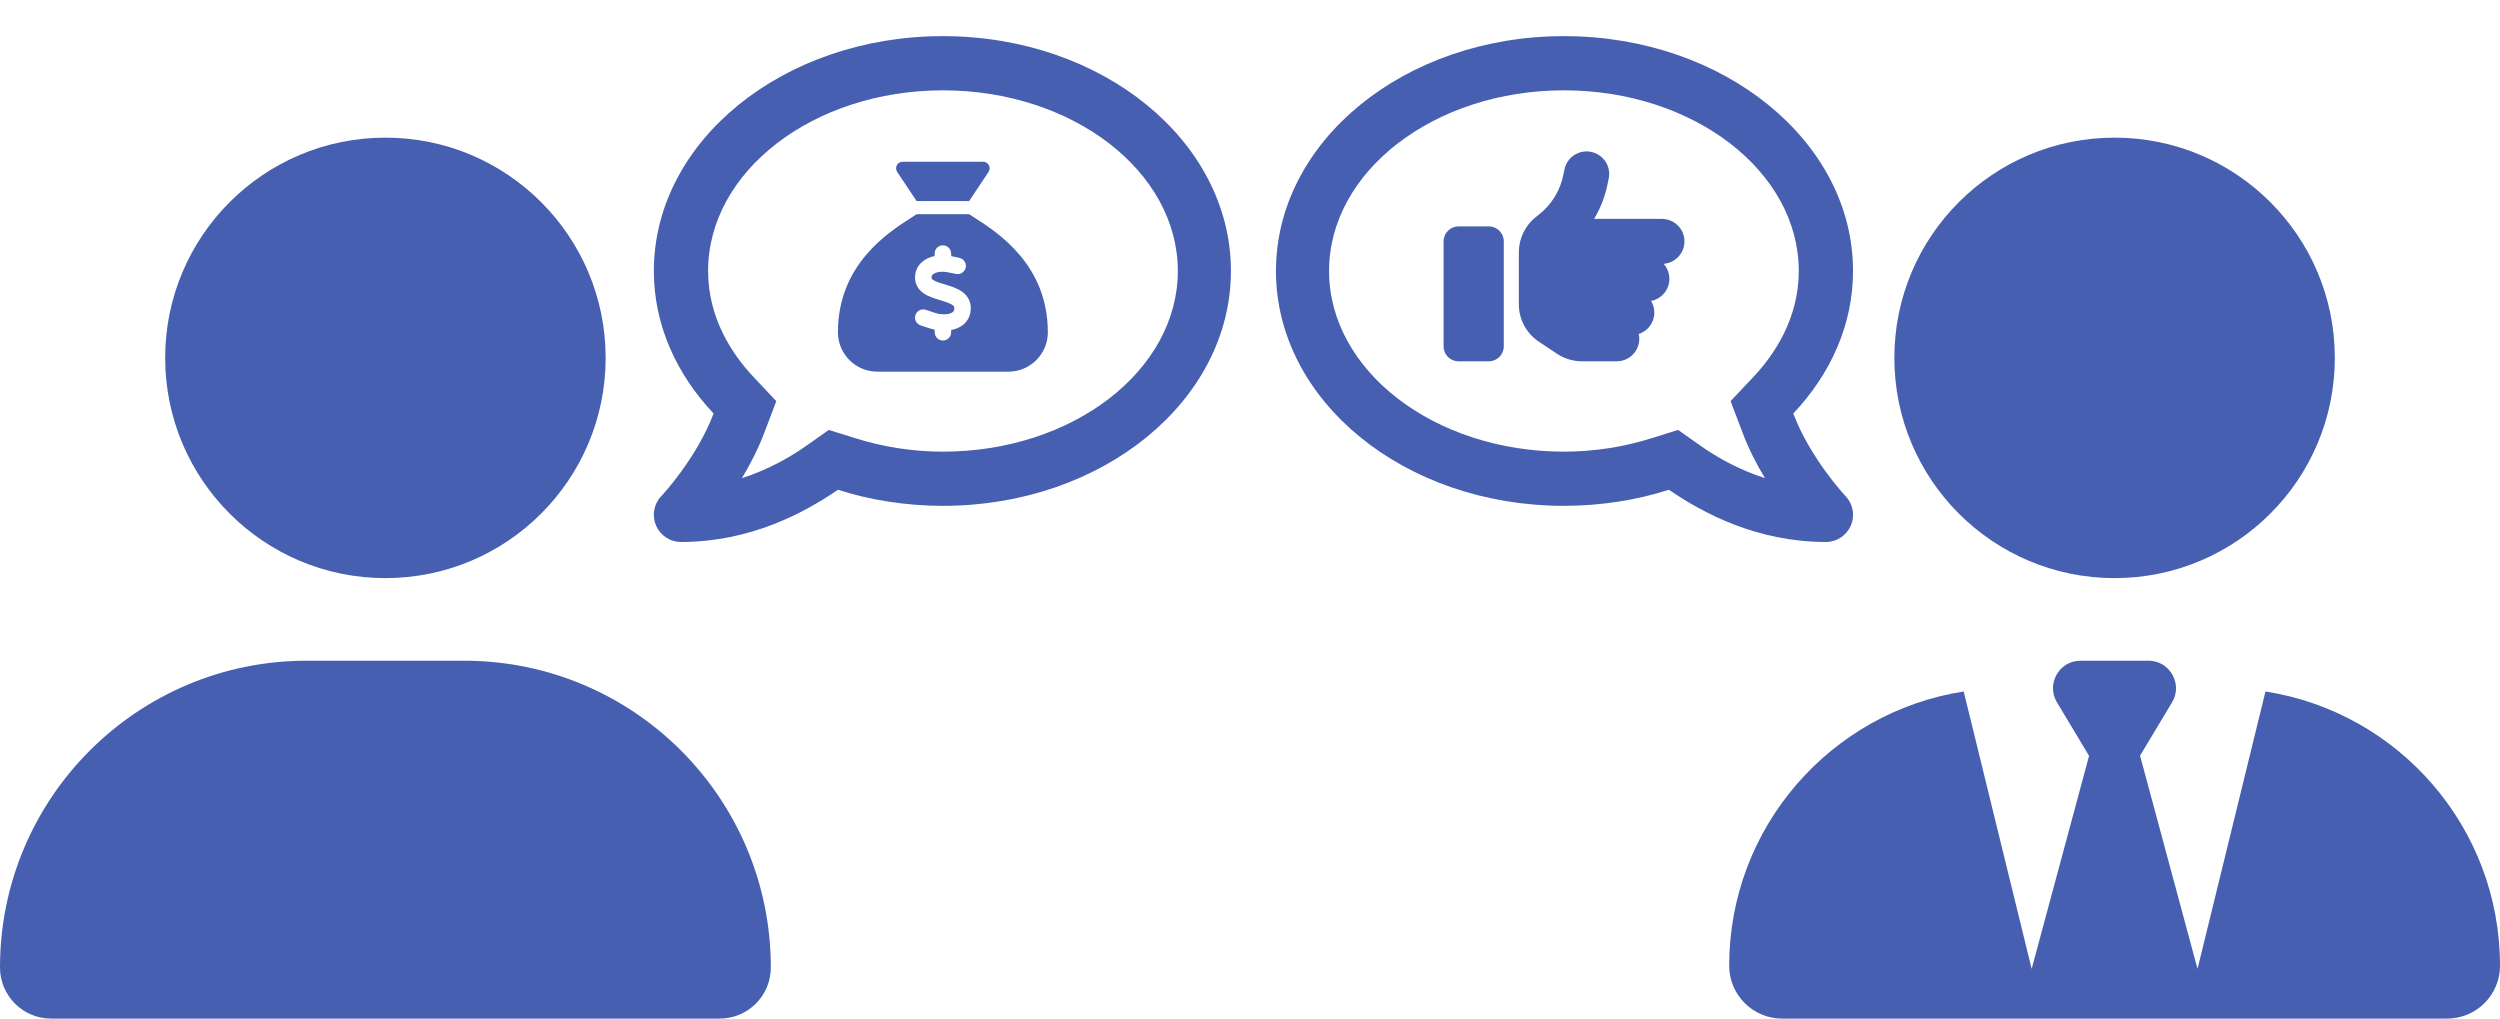 <svg width="1453" height="592" viewBox="0 0 1453 592" fill="none" xmlns="http://www.w3.org/2000/svg">
<g clip-path="url(#clip0_14_2)">
<g clip-path="url(#clip1_14_2)">
<path d="M224 336C294.7 336 352 278.7 352 208C352 137.3 294.7 80 224 80C153.3 80 96 137.3 96 208C96 278.7 153.3 336 224 336ZM178.3 384C79.8 384 0 463.8 0 562.3C0 578.7 13.3 592 29.7 592H418.3C434.7 592 448 578.7 448 562.3C448 463.8 368.2 384 269.7 384H178.3Z" fill="#465FB1"/>
</g>
<g clip-path="url(#clip2_14_2)">
<path d="M1229 80C1299.7 80 1357 137.3 1357 208C1357 278.7 1299.7 336 1229 336C1158.3 336 1101 278.7 1101 208C1101 137.3 1158.3 80 1229 80ZM1214.1 439.2L1195.5 408.2C1189.1 397.5 1196.8 384 1209.2 384H1229H1248.7C1261.1 384 1268.8 397.6 1262.4 408.2L1243.8 439.2L1277.2 563.1L1316.7 401.9C1393.9 413.9 1453 480.7 1453 561.3C1453 578.3 1439.2 592 1422.3 592H1270.1H1187.9H1035.7C1018.8 592 1005 578.2 1005 561.3C1005 480.7 1064.1 413.9 1141.3 401.9L1180.8 563.1L1214.2 439.2H1214.1Z" fill="#465FB1"/>
</g>
<g clip-path="url(#clip3_14_2)">
<path d="M909 21C1001.79 21 1076.98 82.097 1076.98 157.5C1076.98 188.757 1063.92 217.383 1042.26 240.319C1052.02 266.241 1072.36 288.146 1072.69 288.389C1077.04 292.983 1078.19 299.709 1075.73 305.452C1073.18 311.194 1067.56 315 1061.25 315C1020.89 315 989.653 298.102 969.966 284.648C951.591 290.588 930.459 294 909 294C816.206 294 741.591 232.883 741.591 157.5C741.591 82.117 816.206 21 909 21ZM908.934 262.5C926.489 262.5 943.794 259.793 960.371 254.546L975.301 249.87L988.098 258.894C997.449 265.535 1010.33 272.925 1025.83 277.925C1020.99 269.971 1016.4 261.027 1012.79 251.511L1005.82 233.136L1019.35 218.784C1031.18 206.128 1045.45 185.194 1045.45 157.5C1045.45 99.586 984.259 52.5 908.954 52.5C833.649 52.5 772.454 99.586 772.454 157.5C772.454 215.414 833.663 262.5 908.934 262.5Z" fill="#465fb1"/>
<path d="M924.695 88.256C931.805 89.672 936.426 96.561 935.004 103.641L934.375 106.745C932.926 114.015 930.246 120.932 926.5 127.222H965.875C973.121 127.222 979 133.076 979 140.292C979 147.181 973.668 152.818 966.887 153.335C968.992 155.649 970.25 158.726 970.25 162.076C970.25 168.447 965.656 173.757 959.613 174.901C960.816 176.861 961.5 179.203 961.5 181.681C961.5 187.481 957.699 192.41 952.449 194.098C952.641 194.996 952.75 195.949 952.75 196.93C952.75 204.146 946.871 210 939.625 210H919.527C914.332 210 909.273 208.475 904.953 205.616L894.426 198.618C887.125 193.771 882.75 185.602 882.75 176.861V166.432V153.362V146.582C882.75 138.631 886.387 131.143 892.594 126.16L894.617 124.553C901.863 118.78 906.813 110.666 908.617 101.626L909.246 98.522C910.668 91.442 917.586 86.84 924.695 88.256V88.256ZM847.75 131.578H865.25C870.09 131.578 874 135.472 874 140.292V201.286C874 206.106 870.09 210 865.25 210H847.75C842.91 210 839 206.106 839 201.286V140.292C839 135.472 842.91 131.578 847.75 131.578Z" fill="#465fb1"/>
</g>
<g clip-path="url(#clip4_14_2)">
<path d="M548 21C455.206 21 380.018 82.097 380.018 157.5C380.018 188.757 393.084 217.383 414.74 240.319C404.975 266.241 384.638 288.146 384.31 288.389C379.962 292.983 378.814 299.709 381.275 305.452C383.818 311.194 389.437 315 395.75 315C436.109 315 467.347 298.102 487.034 284.648C505.409 290.588 526.541 294 548 294C640.794 294 715.409 232.883 715.409 157.5C715.409 82.117 640.794 21 548 21ZM548.066 262.5C530.511 262.5 513.206 259.793 496.629 254.546L481.699 249.87L468.902 258.894C459.551 265.535 446.668 272.925 431.168 277.925C436.008 269.971 440.598 261.027 444.214 251.511L451.183 233.136L437.652 218.784C425.819 206.128 411.546 185.194 411.546 157.5C411.546 99.586 472.741 52.5 548.046 52.5C623.351 52.5 684.546 99.586 684.546 157.5C684.546 215.414 623.337 262.5 548.066 262.5Z" fill="#465fb1"/>
<g clip-path="url(#clip5_14_2)">
<path d="M563.25 116.875H532.75L521.455 99.933C519.764 97.384 521.575 94 524.625 94H571.375C574.425 94 576.236 97.384 574.545 99.933L563.25 116.875ZM532.75 124.5H563.25C564.155 125.096 565.18 125.763 566.348 126.502C579.858 135.151 609 153.785 609 193.125C609 205.754 598.754 216 586.125 216H509.875C497.246 216 487 205.754 487 193.125C487 153.785 516.142 135.151 529.652 126.502C530.796 125.763 531.845 125.096 532.75 124.5ZM552.789 147.375C552.789 144.73 550.645 142.586 548 142.586C545.355 142.586 543.211 144.73 543.211 147.375V148.805C541.876 149.091 540.613 149.496 539.422 150.02C535.848 151.64 532.774 154.643 532.011 159.003C531.582 161.434 531.821 163.769 532.821 165.913C533.822 168.01 535.371 169.487 536.944 170.56C539.708 172.442 543.354 173.538 546.141 174.372L546.666 174.539C549.978 175.54 552.241 176.302 553.647 177.327C554.243 177.756 554.457 178.089 554.553 178.304C554.624 178.495 554.767 178.923 554.6 179.9C554.457 180.734 554.005 181.425 552.694 181.997C551.241 182.617 548.882 182.927 545.832 182.45C544.402 182.212 541.852 181.354 539.589 180.568C539.064 180.377 538.564 180.21 538.087 180.067C535.586 179.233 532.893 180.591 532.059 183.093C531.225 185.595 532.583 188.288 535.085 189.122C535.371 189.217 535.729 189.336 536.134 189.479C538.016 190.123 540.971 191.123 543.234 191.648V193.125C543.234 195.77 545.379 197.914 548.024 197.914C550.669 197.914 552.813 195.77 552.813 193.125V191.814C554.1 191.576 555.315 191.219 556.483 190.718C560.224 189.122 563.25 186.024 564.013 181.497C564.441 179.019 564.251 176.66 563.298 174.491C562.368 172.347 560.867 170.774 559.271 169.607C556.364 167.51 552.527 166.342 549.644 165.461L549.454 165.413C546.07 164.388 543.782 163.673 542.329 162.696C541.709 162.268 541.519 161.982 541.471 161.862C541.423 161.791 541.304 161.481 541.447 160.671C541.519 160.218 541.9 159.432 543.401 158.741C544.926 158.05 547.309 157.669 550.216 158.121C551.241 158.288 554.481 158.908 555.387 159.146C557.936 159.813 560.534 158.312 561.225 155.763C561.916 153.213 560.391 150.616 557.841 149.925C556.793 149.639 554.41 149.162 552.837 148.876V147.375H552.789Z" fill="#465fb1"/>
</g>
</g>
</g>
<defs>
<clipPath id="clip0_14_2">
<rect width="1453" height="592" fill="white"/>
</clipPath>
<clipPath id="clip1_14_2">
<rect width="448" height="512" fill="white" transform="translate(0 80)"/>
</clipPath>
<clipPath id="clip2_14_2">
<rect width="448" height="512" fill="white" transform="translate(1005 80)"/>
</clipPath>
<clipPath id="clip3_14_2">
<rect width="336" height="336" fill="white" transform="matrix(-1 0 0 1 1077 0)"/>
</clipPath>
<clipPath id="clip4_14_2">
<rect width="336" height="336" fill="white" transform="translate(380)"/>
</clipPath>
<clipPath id="clip5_14_2">
<rect width="122" height="122" fill="white" transform="translate(487 94)"/>
</clipPath>
</defs>
</svg>
